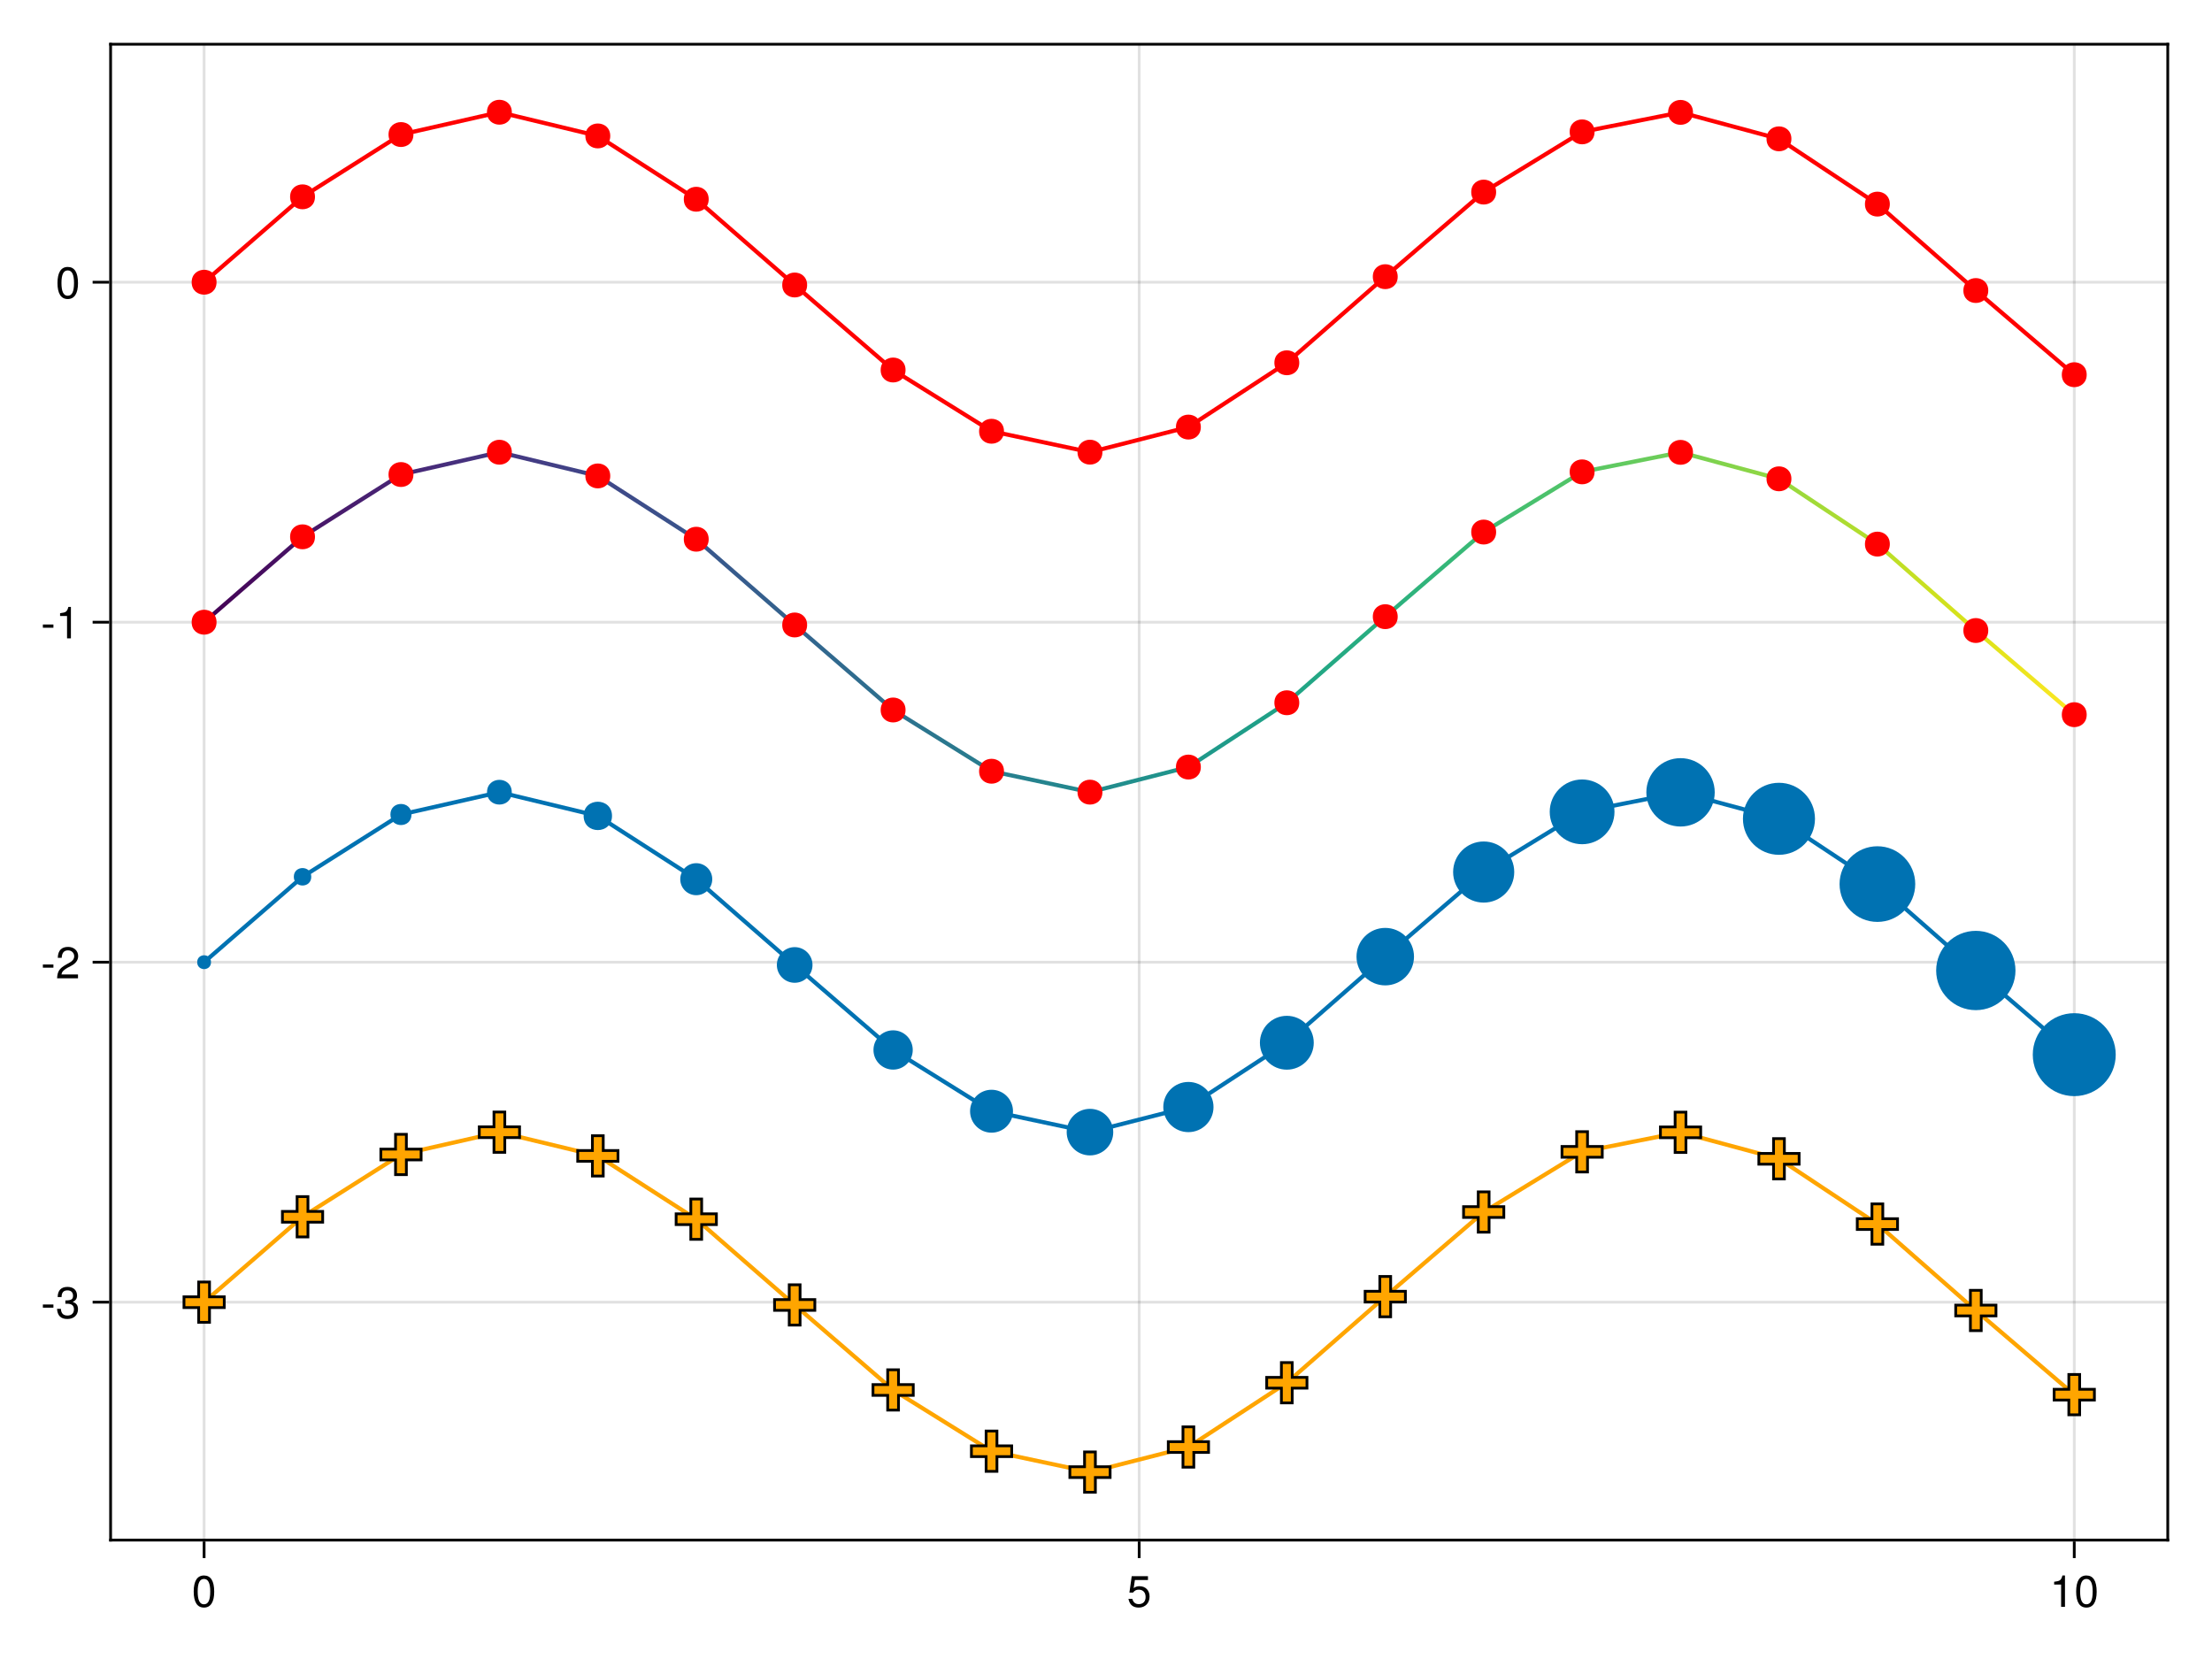 <?xml version="1.0" encoding="UTF-8"?>
<svg xmlns="http://www.w3.org/2000/svg" xmlns:xlink="http://www.w3.org/1999/xlink" width="600pt" height="450pt" viewBox="0 0 600 450" version="1.1">
<defs>
<g>
<symbol overflow="visible" id="glyph0-0-ugyAEeuV">
<path style="stroke:none;" d="M 0.234 -8.75 C 0.234 -8.75 0.234 0 0.234 0 C 0.234 0 5.641 0 5.641 0 C 5.641 0 5.641 -8.75 5.641 -8.75 C 5.641 -8.75 0.234 -8.75 0.234 -8.75 Z M 0.859 -0.625 C 0.859 -0.625 0.859 -8.125 0.859 -8.125 C 0.859 -8.125 5.016 -8.125 5.016 -8.125 C 5.016 -8.125 5.016 -0.625 5.016 -0.625 C 5.016 -0.625 0.859 -0.625 0.859 -0.625 Z M 0.859 -0.625 "/>
</symbol>
<symbol overflow="visible" id="glyph0-1-ugyAEeuV">
<path style="stroke:none;" d="M 6.078 -4.094 C 6.078 -1.297 5.094 0.188 3.297 0.188 C 1.469 0.188 0.516 -1.297 0.516 -4.156 C 0.516 -7.016 1.469 -8.516 3.297 -8.516 C 5.141 -8.516 6.078 -7.047 6.078 -4.094 Z M 5 -4.188 C 5 -6.469 4.438 -7.578 3.297 -7.578 C 2.156 -7.578 1.594 -6.484 1.594 -4.156 C 1.594 -1.828 2.156 -0.703 3.281 -0.703 C 4.453 -0.703 5 -1.781 5 -4.188 Z M 5 -4.188 "/>
</symbol>
<symbol overflow="visible" id="glyph1-0-ugyAEeuV">
<path style="stroke:none;" d="M 0.234 -8.75 C 0.234 -8.75 0.234 0 0.234 0 C 0.234 0 5.641 0 5.641 0 C 5.641 0 5.641 -8.75 5.641 -8.75 C 5.641 -8.75 0.234 -8.75 0.234 -8.75 Z M 0.859 -0.625 C 0.859 -0.625 0.859 -8.125 0.859 -8.125 C 0.859 -8.125 5.016 -8.125 5.016 -8.125 C 5.016 -8.125 5.016 -0.625 5.016 -0.625 C 5.016 -0.625 0.859 -0.625 0.859 -0.625 Z M 0.859 -0.625 "/>
</symbol>
<symbol overflow="visible" id="glyph1-1-ugyAEeuV">
<path style="stroke:none;" d="M 6.156 -2.812 C 6.156 -1.016 4.953 0.188 3.234 0.188 C 1.734 0.188 0.766 -0.484 0.422 -2.188 C 0.422 -2.188 1.469 -2.188 1.469 -2.188 C 1.734 -1.219 2.297 -0.75 3.219 -0.75 C 4.375 -0.75 5.078 -1.453 5.078 -2.672 C 5.078 -3.938 4.359 -4.672 3.219 -4.672 C 2.562 -4.672 2.141 -4.469 1.656 -3.875 C 1.656 -3.875 0.688 -3.875 0.688 -3.875 C 0.688 -3.875 1.312 -8.328 1.312 -8.328 C 1.312 -8.328 5.719 -8.328 5.719 -8.328 C 5.719 -8.328 5.719 -7.281 5.719 -7.281 C 5.719 -7.281 2.172 -7.281 2.172 -7.281 C 2.172 -7.281 1.844 -5.094 1.844 -5.094 C 2.328 -5.453 2.812 -5.609 3.406 -5.609 C 5.047 -5.609 6.156 -4.5 6.156 -2.812 Z M 6.156 -2.812 "/>
</symbol>
<symbol overflow="visible" id="glyph1-2-ugyAEeuV">
<path style="stroke:none;" d="M 4.156 0 C 4.156 0 3.109 0 3.109 0 C 3.109 0 3.109 -6.062 3.109 -6.062 C 3.109 -6.062 1.219 -6.062 1.219 -6.062 C 1.219 -6.062 1.219 -6.812 1.219 -6.812 C 2.859 -7.016 3.094 -7.203 3.469 -8.516 C 3.469 -8.516 4.156 -8.516 4.156 -8.516 C 4.156 -8.516 4.156 0 4.156 0 Z M 4.156 0 "/>
</symbol>
<symbol overflow="visible" id="glyph1-3-ugyAEeuV">
<path style="stroke:none;" d="M 6.078 -4.094 C 6.078 -1.297 5.094 0.188 3.297 0.188 C 1.469 0.188 0.516 -1.297 0.516 -4.156 C 0.516 -7.016 1.469 -8.516 3.297 -8.516 C 5.141 -8.516 6.078 -7.047 6.078 -4.094 Z M 5 -4.188 C 5 -6.469 4.438 -7.578 3.297 -7.578 C 2.156 -7.578 1.594 -6.484 1.594 -4.156 C 1.594 -1.828 2.156 -0.703 3.281 -0.703 C 4.453 -0.703 5 -1.781 5 -4.188 Z M 5 -4.188 "/>
</symbol>
<symbol overflow="visible" id="glyph2-0-ugyAEeuV">
<path style="stroke:none;" d="M 0.234 -8.75 C 0.234 -8.75 0.234 0 0.234 0 C 0.234 0 5.641 0 5.641 0 C 5.641 0 5.641 -8.75 5.641 -8.75 C 5.641 -8.75 0.234 -8.75 0.234 -8.75 Z M 0.859 -0.625 C 0.859 -0.625 0.859 -8.125 0.859 -8.125 C 0.859 -8.125 5.016 -8.125 5.016 -8.125 C 5.016 -8.125 5.016 -0.625 5.016 -0.625 C 5.016 -0.625 0.859 -0.625 0.859 -0.625 Z M 0.859 -0.625 "/>
</symbol>
<symbol overflow="visible" id="glyph2-1-ugyAEeuV">
<path style="stroke:none;" d="M 3.406 -2.875 C 3.406 -2.875 0.547 -2.875 0.547 -2.875 C 0.547 -2.875 0.547 -3.75 0.547 -3.75 C 0.547 -3.75 3.406 -3.75 3.406 -3.75 C 3.406 -3.75 3.406 -2.875 3.406 -2.875 Z M 3.406 -2.875 "/>
</symbol>
<symbol overflow="visible" id="glyph3-0-ugyAEeuV">
<path style="stroke:none;" d="M 0.234 -8.75 C 0.234 -8.75 0.234 0 0.234 0 C 0.234 0 5.641 0 5.641 0 C 5.641 0 5.641 -8.75 5.641 -8.75 C 5.641 -8.75 0.234 -8.75 0.234 -8.75 Z M 0.859 -0.625 C 0.859 -0.625 0.859 -8.125 0.859 -8.125 C 0.859 -8.125 5.016 -8.125 5.016 -8.125 C 5.016 -8.125 5.016 -0.625 5.016 -0.625 C 5.016 -0.625 0.859 -0.625 0.859 -0.625 Z M 0.859 -0.625 "/>
</symbol>
<symbol overflow="visible" id="glyph3-1-ugyAEeuV">
<path style="stroke:none;" d="M 6.078 -2.469 C 6.078 -0.859 4.938 0.188 3.188 0.188 C 1.453 0.188 0.516 -0.672 0.391 -2.562 C 0.391 -2.562 1.438 -2.562 1.438 -2.562 C 1.516 -1.328 2.078 -0.75 3.234 -0.75 C 4.328 -0.75 4.984 -1.391 4.984 -2.453 C 4.984 -3.406 4.391 -3.953 3.234 -3.953 C 3.234 -3.953 2.656 -3.953 2.656 -3.953 C 2.656 -3.953 2.656 -4.844 2.656 -4.844 C 4.344 -4.844 4.734 -5.219 4.734 -6.125 C 4.734 -7.031 4.172 -7.578 3.234 -7.578 C 2.156 -7.578 1.641 -7.016 1.625 -5.766 C 1.625 -5.766 0.562 -5.766 0.562 -5.766 C 0.594 -7.578 1.516 -8.516 3.234 -8.516 C 4.844 -8.516 5.812 -7.625 5.812 -6.172 C 5.812 -5.312 5.422 -4.766 4.625 -4.453 C 5.656 -4.109 6.078 -3.5 6.078 -2.469 Z M 6.078 -2.469 "/>
</symbol>
<symbol overflow="visible" id="glyph4-0-ugyAEeuV">
<path style="stroke:none;" d="M 0.234 -8.75 C 0.234 -8.75 0.234 0 0.234 0 C 0.234 0 5.641 0 5.641 0 C 5.641 0 5.641 -8.75 5.641 -8.75 C 5.641 -8.75 0.234 -8.75 0.234 -8.75 Z M 0.859 -0.625 C 0.859 -0.625 0.859 -8.125 0.859 -8.125 C 0.859 -8.125 5.016 -8.125 5.016 -8.125 C 5.016 -8.125 5.016 -0.625 5.016 -0.625 C 5.016 -0.625 0.859 -0.625 0.859 -0.625 Z M 0.859 -0.625 "/>
</symbol>
<symbol overflow="visible" id="glyph4-1-ugyAEeuV">
<path style="stroke:none;" d="M 3.406 -2.875 C 3.406 -2.875 0.547 -2.875 0.547 -2.875 C 0.547 -2.875 0.547 -3.75 0.547 -3.75 C 0.547 -3.75 3.406 -3.75 3.406 -3.75 C 3.406 -3.75 3.406 -2.875 3.406 -2.875 Z M 3.406 -2.875 "/>
</symbol>
<symbol overflow="visible" id="glyph5-0-ugyAEeuV">
<path style="stroke:none;" d="M 0.234 -8.75 C 0.234 -8.75 0.234 0 0.234 0 C 0.234 0 5.641 0 5.641 0 C 5.641 0 5.641 -8.75 5.641 -8.75 C 5.641 -8.75 0.234 -8.75 0.234 -8.75 Z M 0.859 -0.625 C 0.859 -0.625 0.859 -8.125 0.859 -8.125 C 0.859 -8.125 5.016 -8.125 5.016 -8.125 C 5.016 -8.125 5.016 -0.625 5.016 -0.625 C 5.016 -0.625 0.859 -0.625 0.859 -0.625 Z M 0.859 -0.625 "/>
</symbol>
<symbol overflow="visible" id="glyph5-1-ugyAEeuV">
<path style="stroke:none;" d="M 6.125 -6.016 C 6.125 -4.969 5.516 -4.078 4.328 -3.438 C 4.328 -3.438 3.125 -2.797 3.125 -2.797 C 2.094 -2.188 1.703 -1.734 1.594 -1.047 C 1.594 -1.047 6.078 -1.047 6.078 -1.047 C 6.078 -1.047 6.078 0 6.078 0 C 6.078 0 0.406 0 0.406 0 C 0.5 -1.875 1.016 -2.672 2.797 -3.688 C 2.797 -3.688 3.906 -4.312 3.906 -4.312 C 4.656 -4.734 5.047 -5.312 5.047 -5.984 C 5.047 -6.906 4.328 -7.578 3.375 -7.578 C 2.328 -7.578 1.734 -6.984 1.656 -5.562 C 1.656 -5.562 0.594 -5.562 0.594 -5.562 C 0.656 -7.625 1.672 -8.516 3.406 -8.516 C 5.016 -8.516 6.125 -7.453 6.125 -6.016 Z M 6.125 -6.016 "/>
</symbol>
<symbol overflow="visible" id="glyph6-0-ugyAEeuV">
<path style="stroke:none;" d="M 0.234 -8.75 C 0.234 -8.75 0.234 0 0.234 0 C 0.234 0 5.641 0 5.641 0 C 5.641 0 5.641 -8.75 5.641 -8.75 C 5.641 -8.75 0.234 -8.75 0.234 -8.75 Z M 0.859 -0.625 C 0.859 -0.625 0.859 -8.125 0.859 -8.125 C 0.859 -8.125 5.016 -8.125 5.016 -8.125 C 5.016 -8.125 5.016 -0.625 5.016 -0.625 C 5.016 -0.625 0.859 -0.625 0.859 -0.625 Z M 0.859 -0.625 "/>
</symbol>
<symbol overflow="visible" id="glyph6-1-ugyAEeuV">
<path style="stroke:none;" d="M 3.406 -2.875 C 3.406 -2.875 0.547 -2.875 0.547 -2.875 C 0.547 -2.875 0.547 -3.75 0.547 -3.75 C 0.547 -3.75 3.406 -3.75 3.406 -3.75 C 3.406 -3.75 3.406 -2.875 3.406 -2.875 Z M 3.406 -2.875 "/>
</symbol>
<symbol overflow="visible" id="glyph7-0-ugyAEeuV">
<path style="stroke:none;" d="M 0.234 -8.75 C 0.234 -8.75 0.234 0 0.234 0 C 0.234 0 5.641 0 5.641 0 C 5.641 0 5.641 -8.75 5.641 -8.75 C 5.641 -8.75 0.234 -8.75 0.234 -8.75 Z M 0.859 -0.625 C 0.859 -0.625 0.859 -8.125 0.859 -8.125 C 0.859 -8.125 5.016 -8.125 5.016 -8.125 C 5.016 -8.125 5.016 -0.625 5.016 -0.625 C 5.016 -0.625 0.859 -0.625 0.859 -0.625 Z M 0.859 -0.625 "/>
</symbol>
<symbol overflow="visible" id="glyph7-1-ugyAEeuV">
<path style="stroke:none;" d="M 4.156 0 C 4.156 0 3.109 0 3.109 0 C 3.109 0 3.109 -6.062 3.109 -6.062 C 3.109 -6.062 1.219 -6.062 1.219 -6.062 C 1.219 -6.062 1.219 -6.812 1.219 -6.812 C 2.859 -7.016 3.094 -7.203 3.469 -8.516 C 3.469 -8.516 4.156 -8.516 4.156 -8.516 C 4.156 -8.516 4.156 0 4.156 0 Z M 4.156 0 "/>
</symbol>
<symbol overflow="visible" id="glyph7-2-ugyAEeuV">
<path style="stroke:none;" d="M 6.078 -4.094 C 6.078 -1.297 5.094 0.188 3.297 0.188 C 1.469 0.188 0.516 -1.297 0.516 -4.156 C 0.516 -7.016 1.469 -8.516 3.297 -8.516 C 5.141 -8.516 6.078 -7.047 6.078 -4.094 Z M 5 -4.188 C 5 -6.469 4.438 -7.578 3.297 -7.578 C 2.156 -7.578 1.594 -6.484 1.594 -4.156 C 1.594 -1.828 2.156 -0.703 3.281 -0.703 C 4.453 -0.703 5 -1.781 5 -4.188 Z M 5 -4.188 "/>
</symbol>
</g>
<linearGradient id="linear0-ugyAEeuV" gradientUnits="userSpaceOnUse" x1="33.818" y1="209.028" x2="69.416" y2="178.144" gradientTransform="matrix(1,0,0,1,40,16)">
<stop offset="0" style="stop-color:rgb(26.7%,0.487%,32.941%);stop-opacity:1;"/>
<stop offset="1" style="stop-color:rgb(28.113%,8.119%,40.447%);stop-opacity:1;"/>
</linearGradient>
<linearGradient id="linear1-ugyAEeuV" gradientUnits="userSpaceOnUse" x1="69.416" y1="178.144" x2="105.014" y2="155.619" gradientTransform="matrix(1,0,0,1,40,16)">
<stop offset="0" style="stop-color:rgb(28.113%,8.119%,40.447%);stop-opacity:1;"/>
<stop offset="1" style="stop-color:rgb(28.195%,15.01%,46.479%);stop-opacity:1;"/>
</linearGradient>
<linearGradient id="linear2-ugyAEeuV" gradientUnits="userSpaceOnUse" x1="105.014" y1="155.619" x2="140.612" y2="147.551" gradientTransform="matrix(1,0,0,1,40,16)">
<stop offset="0" style="stop-color:rgb(28.195%,15.01%,46.479%);stop-opacity:1;"/>
<stop offset="1" style="stop-color:rgb(27.026%,21.532%,50.772%);stop-opacity:1;"/>
</linearGradient>
<linearGradient id="linear3-ugyAEeuV" gradientUnits="userSpaceOnUse" x1="140.612" y1="147.551" x2="176.211" y2="156.122" gradientTransform="matrix(1,0,0,1,40,16)">
<stop offset="0" style="stop-color:rgb(27.026%,21.532%,50.772%);stop-opacity:1;"/>
<stop offset="1" style="stop-color:rgb(24.92%,27.736%,53.41%);stop-opacity:1;"/>
</linearGradient>
<linearGradient id="linear4-ugyAEeuV" gradientUnits="userSpaceOnUse" x1="176.211" y1="156.122" x2="211.809" y2="179.015" gradientTransform="matrix(1,0,0,1,40,16)">
<stop offset="0" style="stop-color:rgb(24.92%,27.736%,53.41%);stop-opacity:1;"/>
<stop offset="1" style="stop-color:rgb(22.372%,33.543%,54.813%);stop-opacity:1;"/>
</linearGradient>
<linearGradient id="linear5-ugyAEeuV" gradientUnits="userSpaceOnUse" x1="211.809" y1="179.015" x2="247.407" y2="210.031" gradientTransform="matrix(1,0,0,1,40,16)">
<stop offset="0" style="stop-color:rgb(22.372%,33.543%,54.813%);stop-opacity:1;"/>
<stop offset="1" style="stop-color:rgb(19.849%,38.967%,55.481%);stop-opacity:1;"/>
</linearGradient>
<linearGradient id="linear6-ugyAEeuV" gradientUnits="userSpaceOnUse" x1="247.407" y1="210.031" x2="283.005" y2="240.775" gradientTransform="matrix(1,0,0,1,40,16)">
<stop offset="0" style="stop-color:rgb(19.849%,38.967%,55.481%);stop-opacity:1;"/>
<stop offset="1" style="stop-color:rgb(17.592%,44.109%,55.768%);stop-opacity:1;"/>
</linearGradient>
<linearGradient id="linear7-ugyAEeuV" gradientUnits="userSpaceOnUse" x1="283.005" y1="240.775" x2="318.603" y2="262.927" gradientTransform="matrix(1,0,0,1,40,16)">
<stop offset="0" style="stop-color:rgb(17.592%,44.109%,55.768%);stop-opacity:1;"/>
<stop offset="1" style="stop-color:rgb(15.573%,49.098%,55.79%);stop-opacity:1;"/>
</linearGradient>
<linearGradient id="linear8-ugyAEeuV" gradientUnits="userSpaceOnUse" x1="318.603" y1="262.927" x2="354.201" y2="270.49" gradientTransform="matrix(1,0,0,1,40,16)">
<stop offset="0" style="stop-color:rgb(15.573%,49.098%,55.79%);stop-opacity:1;"/>
<stop offset="1" style="stop-color:rgb(13.669%,54.04%,55.457%);stop-opacity:1;"/>
</linearGradient>
<linearGradient id="linear9-ugyAEeuV" gradientUnits="userSpaceOnUse" x1="354.201" y1="270.49" x2="389.799" y2="261.417" gradientTransform="matrix(1,0,0,1,40,16)">
<stop offset="0" style="stop-color:rgb(13.669%,54.04%,55.457%);stop-opacity:1;"/>
<stop offset="1" style="stop-color:rgb(12.169%,58.983%,54.542%);stop-opacity:1;"/>
</linearGradient>
<linearGradient id="linear1-ugyAEeuV0" gradientUnits="userSpaceOnUse" x1="389.799" y1="261.417" x2="425.397" y2="238.163" gradientTransform="matrix(1,0,0,1,40,16)">
<stop offset="0" style="stop-color:rgb(12.169%,58.983%,54.542%);stop-opacity:1;"/>
<stop offset="1" style="stop-color:rgb(12.429%,63.912%,52.769%);stop-opacity:1;"/>
</linearGradient>
<linearGradient id="linear1-ugyAEeuV1" gradientUnits="userSpaceOnUse" x1="425.397" y1="238.163" x2="460.995" y2="207.024" gradientTransform="matrix(1,0,0,1,40,16)">
<stop offset="0" style="stop-color:rgb(12.429%,63.912%,52.769%);stop-opacity:1;"/>
<stop offset="1" style="stop-color:rgb(16.225%,68.75%,49.899%);stop-opacity:1;"/>
</linearGradient>
<linearGradient id="linear1-ugyAEeuV2" gradientUnits="userSpaceOnUse" x1="460.995" y1="207.024" x2="496.593" y2="176.427" gradientTransform="matrix(1,0,0,1,40,16)">
<stop offset="0" style="stop-color:rgb(16.225%,68.75%,49.899%);stop-opacity:1;"/>
<stop offset="1" style="stop-color:rgb(23.592%,73.383%,45.758%);stop-opacity:1;"/>
</linearGradient>
<linearGradient id="linear1-ugyAEeuV3" gradientUnits="userSpaceOnUse" x1="496.593" y1="176.427" x2="532.191" y2="154.655" gradientTransform="matrix(1,0,0,1,40,16)">
<stop offset="0" style="stop-color:rgb(23.592%,73.383%,45.758%);stop-opacity:1;"/>
<stop offset="1" style="stop-color:rgb(33.503%,77.67%,40.253%);stop-opacity:1;"/>
</linearGradient>
<linearGradient id="linear1-ugyAEeuV4" gradientUnits="userSpaceOnUse" x1="532.191" y1="154.655" x2="567.789" y2="147.6" gradientTransform="matrix(1,0,0,1,40,16)">
<stop offset="0" style="stop-color:rgb(33.503%,77.67%,40.253%);stop-opacity:1;"/>
<stop offset="1" style="stop-color:rgb(45.231%,81.459%,33.36%);stop-opacity:1;"/>
</linearGradient>
<linearGradient id="linear1-ugyAEeuV5" gradientUnits="userSpaceOnUse" x1="567.789" y1="147.6" x2="603.388" y2="157.171" gradientTransform="matrix(1,0,0,1,40,16)">
<stop offset="0" style="stop-color:rgb(45.231%,81.459%,33.36%);stop-opacity:1;"/>
<stop offset="1" style="stop-color:rgb(58.302%,84.611%,25.161%);stop-opacity:1;"/>
</linearGradient>
<linearGradient id="linear1-ugyAEeuV6" gradientUnits="userSpaceOnUse" x1="603.388" y1="157.171" x2="638.986" y2="180.78" gradientTransform="matrix(1,0,0,1,40,16)">
<stop offset="0" style="stop-color:rgb(58.302%,84.611%,25.161%);stop-opacity:1;"/>
<stop offset="1" style="stop-color:rgb(72.205%,87.06%,16.156%);stop-opacity:1;"/>
</linearGradient>
<linearGradient id="linear1-ugyAEeuV7" gradientUnits="userSpaceOnUse" x1="638.986" y1="180.78" x2="674.584" y2="212.034" gradientTransform="matrix(1,0,0,1,40,16)">
<stop offset="0" style="stop-color:rgb(72.205%,87.06%,16.156%);stop-opacity:1;"/>
<stop offset="1" style="stop-color:rgb(86.172%,88.933%,9.658%);stop-opacity:1;"/>
</linearGradient>
<linearGradient id="linear1-ugyAEeuV8" gradientUnits="userSpaceOnUse" x1="674.584" y1="212.034" x2="710.182" y2="242.475" gradientTransform="matrix(1,0,0,1,40,16)">
<stop offset="0" style="stop-color:rgb(86.172%,88.933%,9.658%);stop-opacity:1;"/>
<stop offset="1" style="stop-color:rgb(99.325%,90.616%,14.394%);stop-opacity:1;"/>
</linearGradient>
</defs>
<g id="surface1-ugyAEeuV">
<rect x="0" y="0" width="600" height="450" style="fill:rgb(100%,100%,100%);fill-opacity:1;stroke:none;"/>
<path style=" stroke:none;fill-rule:nonzero;fill:rgb(100%,100%,100%);fill-opacity:1;" d="M 30 417.75 L 588 417.75 L 588 12 L 30 12 Z M 30 417.75 "/>
<path style="fill:none;stroke-width:1;stroke-linecap:butt;stroke-linejoin:miter;stroke:rgb(0%,0%,0%);stroke-opacity:0.12;stroke-miterlimit:2;" d="M 73.818 557 L 73.818 16 " transform="matrix(0.75,0,0,0.75,0,0)"/>
<path style="fill:none;stroke-width:1;stroke-linecap:butt;stroke-linejoin:miter;stroke:rgb(0%,0%,0%);stroke-opacity:0.12;stroke-miterlimit:2;" d="M 412 557 L 412 16 " transform="matrix(0.75,0,0,0.75,0,0)"/>
<path style="fill:none;stroke-width:1;stroke-linecap:butt;stroke-linejoin:miter;stroke:rgb(0%,0%,0%);stroke-opacity:0.12;stroke-miterlimit:2;" d="M 750.182 557 L 750.182 16 " transform="matrix(0.75,0,0,0.75,0,0)"/>
<path style="fill:none;stroke-width:1;stroke-linecap:butt;stroke-linejoin:miter;stroke:rgb(0%,0%,0%);stroke-opacity:0.12;stroke-miterlimit:2;" d="M 40 470.948 L 784 470.948 " transform="matrix(0.75,0,0,0.75,0,0)"/>
<path style="fill:none;stroke-width:1;stroke-linecap:butt;stroke-linejoin:miter;stroke:rgb(0%,0%,0%);stroke-opacity:0.12;stroke-miterlimit:2;" d="M 40 347.99 L 784 347.99 " transform="matrix(0.75,0,0,0.75,0,0)"/>
<path style="fill:none;stroke-width:1;stroke-linecap:butt;stroke-linejoin:miter;stroke:rgb(0%,0%,0%);stroke-opacity:0.12;stroke-miterlimit:2;" d="M 40 225.026 L 784 225.026 " transform="matrix(0.75,0,0,0.75,0,0)"/>
<path style="fill:none;stroke-width:1;stroke-linecap:butt;stroke-linejoin:miter;stroke:rgb(0%,0%,0%);stroke-opacity:0.12;stroke-miterlimit:2;" d="M 40 102.068 L 784 102.068 " transform="matrix(0.75,0,0,0.75,0,0)"/>
<g style="fill:rgb(0%,0%,0%);fill-opacity:1;">
  <use xlink:href="#glyph0-1-ugyAEeuV" x="52.027" y="435.863"/>
</g>
<g style="fill:rgb(0%,0%,0%);fill-opacity:1;">
  <use xlink:href="#glyph1-1-ugyAEeuV" x="305.664" y="435.863"/>
</g>
<g style="fill:rgb(0%,0%,0%);fill-opacity:1;">
  <use xlink:href="#glyph1-2-ugyAEeuV" x="555.965" y="435.863"/>
</g>
<g style="fill:rgb(0%,0%,0%);fill-opacity:1;">
  <use xlink:href="#glyph1-3-ugyAEeuV" x="562.637" y="435.863"/>
</g>
<g style="fill:rgb(0%,0%,0%);fill-opacity:1;">
  <use xlink:href="#glyph2-1-ugyAEeuV" x="11.082" y="357.586"/>
</g>
<g style="fill:rgb(0%,0%,0%);fill-opacity:1;">
  <use xlink:href="#glyph3-1-ugyAEeuV" x="15.078" y="357.586"/>
</g>
<g style="fill:rgb(0%,0%,0%);fill-opacity:1;">
  <use xlink:href="#glyph4-1-ugyAEeuV" x="11.082" y="265.363"/>
</g>
<g style="fill:rgb(0%,0%,0%);fill-opacity:1;">
  <use xlink:href="#glyph5-1-ugyAEeuV" x="15.078" y="265.363"/>
</g>
<g style="fill:rgb(0%,0%,0%);fill-opacity:1;">
  <use xlink:href="#glyph6-1-ugyAEeuV" x="11.082" y="173.145"/>
</g>
<g style="fill:rgb(0%,0%,0%);fill-opacity:1;">
  <use xlink:href="#glyph7-1-ugyAEeuV" x="15.078" y="173.145"/>
</g>
<g style="fill:rgb(0%,0%,0%);fill-opacity:1;">
  <use xlink:href="#glyph7-2-ugyAEeuV" x="15.078" y="80.926"/>
</g>
<path style="fill:none;stroke-width:1.5;stroke-linecap:butt;stroke-linejoin:miter;stroke:rgb(100%,0%,0%);stroke-opacity:1;stroke-miterlimit:2;" d="M 73.818 102.068 L 109.417 71.182 L 145.016 48.661 L 180.615 40.589 L 216.208 49.161 L 251.807 72.057 L 287.406 103.073 L 323.005 133.818 L 358.604 155.969 L 394.203 163.531 L 429.797 154.458 L 465.396 131.203 L 500.995 100.062 L 536.594 69.469 L 572.193 47.693 L 607.792 40.641 L 643.385 50.214 L 678.984 73.818 L 714.583 105.073 L 750.182 135.516 " transform="matrix(0.75,0,0,0.75,0,0)"/>
<path style=" stroke:none;fill-rule:nonzero;fill:rgb(100%,0%,0%);fill-opacity:1;" d="M 58.738 76.551 C 58.738 81.051 51.988 81.051 51.988 76.551 C 51.988 72.051 58.738 72.051 58.738 76.551 "/>
<path style=" stroke:none;fill-rule:nonzero;fill:rgb(100%,0%,0%);fill-opacity:1;" d="M 85.438 53.387 C 85.438 57.887 78.688 57.887 78.688 53.387 C 78.688 48.887 85.438 48.887 85.438 53.387 "/>
<path style=" stroke:none;fill-rule:nonzero;fill:rgb(100%,0%,0%);fill-opacity:1;" d="M 112.137 36.496 C 112.137 40.996 105.387 40.996 105.387 36.496 C 105.387 31.996 112.137 31.996 112.137 36.496 "/>
<path style=" stroke:none;fill-rule:nonzero;fill:rgb(100%,0%,0%);fill-opacity:1;" d="M 138.836 30.441 C 138.836 34.941 132.086 34.941 132.086 30.441 C 132.086 25.941 138.836 25.941 138.836 30.441 "/>
<path style=" stroke:none;fill-rule:nonzero;fill:rgb(100%,0%,0%);fill-opacity:1;" d="M 165.531 36.871 C 165.531 41.371 158.781 41.371 158.781 36.871 C 158.781 32.371 165.531 32.371 165.531 36.871 "/>
<path style=" stroke:none;fill-rule:nonzero;fill:rgb(100%,0%,0%);fill-opacity:1;" d="M 192.23 54.043 C 192.23 58.543 185.48 58.543 185.48 54.043 C 185.48 49.543 192.23 49.543 192.23 54.043 "/>
<path style=" stroke:none;fill-rule:nonzero;fill:rgb(100%,0%,0%);fill-opacity:1;" d="M 218.93 77.305 C 218.93 81.805 212.18 81.805 212.18 77.305 C 212.18 72.805 218.93 72.805 218.93 77.305 "/>
<path style=" stroke:none;fill-rule:nonzero;fill:rgb(100%,0%,0%);fill-opacity:1;" d="M 245.629 100.363 C 245.629 104.863 238.879 104.863 238.879 100.363 C 238.879 95.863 245.629 95.863 245.629 100.363 "/>
<path style=" stroke:none;fill-rule:nonzero;fill:rgb(100%,0%,0%);fill-opacity:1;" d="M 272.328 116.977 C 272.328 121.477 265.578 121.477 265.578 116.977 C 265.578 112.477 272.328 112.477 272.328 116.977 "/>
<path style=" stroke:none;fill-rule:nonzero;fill:rgb(100%,0%,0%);fill-opacity:1;" d="M 299.027 122.648 C 299.027 127.148 292.277 127.148 292.277 122.648 C 292.277 118.148 299.027 118.148 299.027 122.648 "/>
<path style=" stroke:none;fill-rule:nonzero;fill:rgb(100%,0%,0%);fill-opacity:1;" d="M 325.723 115.844 C 325.723 120.344 318.973 120.344 318.973 115.844 C 318.973 111.344 325.723 111.344 325.723 115.844 "/>
<path style=" stroke:none;fill-rule:nonzero;fill:rgb(100%,0%,0%);fill-opacity:1;" d="M 352.422 98.402 C 352.422 102.902 345.672 102.902 345.672 98.402 C 345.672 93.902 352.422 93.902 352.422 98.402 "/>
<path style=" stroke:none;fill-rule:nonzero;fill:rgb(100%,0%,0%);fill-opacity:1;" d="M 379.121 75.047 C 379.121 79.547 372.371 79.547 372.371 75.047 C 372.371 70.547 379.121 70.547 379.121 75.047 "/>
<path style=" stroke:none;fill-rule:nonzero;fill:rgb(100%,0%,0%);fill-opacity:1;" d="M 405.82 52.102 C 405.82 56.602 399.07 56.602 399.07 52.102 C 399.07 47.602 405.82 47.602 405.82 52.102 "/>
<path style=" stroke:none;fill-rule:nonzero;fill:rgb(100%,0%,0%);fill-opacity:1;" d="M 432.52 35.77 C 432.52 40.27 425.77 40.27 425.77 35.77 C 425.77 31.27 432.52 31.27 432.52 35.77 "/>
<path style=" stroke:none;fill-rule:nonzero;fill:rgb(100%,0%,0%);fill-opacity:1;" d="M 459.219 30.48 C 459.219 34.98 452.469 34.98 452.469 30.48 C 452.469 25.98 459.219 25.98 459.219 30.48 "/>
<path style=" stroke:none;fill-rule:nonzero;fill:rgb(100%,0%,0%);fill-opacity:1;" d="M 485.914 37.66 C 485.914 42.16 479.164 42.16 479.164 37.66 C 479.164 33.16 485.914 33.16 485.914 37.66 "/>
<path style=" stroke:none;fill-rule:nonzero;fill:rgb(100%,0%,0%);fill-opacity:1;" d="M 512.613 55.363 C 512.613 59.863 505.863 59.863 505.863 55.363 C 505.863 50.863 512.613 50.863 512.613 55.363 "/>
<path style=" stroke:none;fill-rule:nonzero;fill:rgb(100%,0%,0%);fill-opacity:1;" d="M 539.312 78.805 C 539.312 83.305 532.562 83.305 532.562 78.805 C 532.562 74.305 539.312 74.305 539.312 78.805 "/>
<path style=" stroke:none;fill-rule:nonzero;fill:rgb(100%,0%,0%);fill-opacity:1;" d="M 566.012 101.637 C 566.012 106.137 559.262 106.137 559.262 101.637 C 559.262 97.137 566.012 97.137 566.012 101.637 "/>
<path style="fill:none;stroke-width:1.5;stroke-linecap:round;stroke-linejoin:miter;stroke:url(#linear0-ugyAEeuV);stroke-miterlimit:2;" d="M 73.818 225.026 L 109.417 194.146 " transform="matrix(0.75,0,0,0.75,0,0)"/>
<path style="fill:none;stroke-width:1.5;stroke-linecap:round;stroke-linejoin:miter;stroke:url(#linear1-ugyAEeuV);stroke-miterlimit:2;" d="M 109.417 194.146 L 145.016 171.62 " transform="matrix(0.75,0,0,0.75,0,0)"/>
<path style="fill:none;stroke-width:1.5;stroke-linecap:round;stroke-linejoin:miter;stroke:url(#linear2-ugyAEeuV);stroke-miterlimit:2;" d="M 145.016 171.62 L 180.615 163.552 " transform="matrix(0.75,0,0,0.75,0,0)"/>
<path style="fill:none;stroke-width:1.5;stroke-linecap:round;stroke-linejoin:miter;stroke:url(#linear3-ugyAEeuV);stroke-miterlimit:2;" d="M 180.615 163.552 L 216.208 172.125 " transform="matrix(0.75,0,0,0.75,0,0)"/>
<path style="fill:none;stroke-width:1.5;stroke-linecap:round;stroke-linejoin:miter;stroke:url(#linear4-ugyAEeuV);stroke-miterlimit:2;" d="M 216.208 172.125 L 251.807 195.016 " transform="matrix(0.75,0,0,0.75,0,0)"/>
<path style="fill:none;stroke-width:1.5;stroke-linecap:round;stroke-linejoin:miter;stroke:url(#linear5-ugyAEeuV);stroke-miterlimit:2;" d="M 251.807 195.016 L 287.406 226.031 " transform="matrix(0.75,0,0,0.75,0,0)"/>
<path style="fill:none;stroke-width:1.5;stroke-linecap:round;stroke-linejoin:miter;stroke:url(#linear6-ugyAEeuV);stroke-miterlimit:2;" d="M 287.406 226.031 L 323.005 256.776 " transform="matrix(0.75,0,0,0.75,0,0)"/>
<path style="fill:none;stroke-width:1.5;stroke-linecap:round;stroke-linejoin:miter;stroke:url(#linear7-ugyAEeuV);stroke-miterlimit:2;" d="M 323.005 256.776 L 358.604 278.927 " transform="matrix(0.75,0,0,0.75,0,0)"/>
<path style="fill:none;stroke-width:1.5;stroke-linecap:round;stroke-linejoin:miter;stroke:url(#linear8-ugyAEeuV);stroke-miterlimit:2;" d="M 358.604 278.927 L 394.203 286.49 " transform="matrix(0.75,0,0,0.75,0,0)"/>
<path style="fill:none;stroke-width:1.5;stroke-linecap:round;stroke-linejoin:miter;stroke:url(#linear9-ugyAEeuV);stroke-miterlimit:2;" d="M 394.203 286.49 L 429.797 277.417 " transform="matrix(0.75,0,0,0.75,0,0)"/>
<path style="fill:none;stroke-width:1.5;stroke-linecap:round;stroke-linejoin:miter;stroke:url(#linear1-ugyAEeuV0);stroke-miterlimit:2;" d="M 429.797 277.417 L 465.396 254.161 " transform="matrix(0.75,0,0,0.75,0,0)"/>
<path style="fill:none;stroke-width:1.5;stroke-linecap:round;stroke-linejoin:miter;stroke:url(#linear1-ugyAEeuV1);stroke-miterlimit:2;" d="M 465.396 254.161 L 500.995 223.026 " transform="matrix(0.75,0,0,0.75,0,0)"/>
<path style="fill:none;stroke-width:1.5;stroke-linecap:round;stroke-linejoin:miter;stroke:url(#linear1-ugyAEeuV2);stroke-miterlimit:2;" d="M 500.995 223.026 L 536.594 192.427 " transform="matrix(0.75,0,0,0.75,0,0)"/>
<path style="fill:none;stroke-width:1.5;stroke-linecap:round;stroke-linejoin:miter;stroke:url(#linear1-ugyAEeuV3);stroke-miterlimit:2;" d="M 536.594 192.427 L 572.193 170.656 " transform="matrix(0.75,0,0,0.75,0,0)"/>
<path style="fill:none;stroke-width:1.5;stroke-linecap:round;stroke-linejoin:miter;stroke:url(#linear1-ugyAEeuV4);stroke-miterlimit:2;" d="M 572.193 170.656 L 607.792 163.599 " transform="matrix(0.75,0,0,0.75,0,0)"/>
<path style="fill:none;stroke-width:1.5;stroke-linecap:round;stroke-linejoin:miter;stroke:url(#linear1-ugyAEeuV5);stroke-miterlimit:2;" d="M 607.792 163.599 L 643.385 173.172 " transform="matrix(0.75,0,0,0.75,0,0)"/>
<path style="fill:none;stroke-width:1.5;stroke-linecap:round;stroke-linejoin:miter;stroke:url(#linear1-ugyAEeuV6);stroke-miterlimit:2;" d="M 643.385 173.172 L 678.984 196.781 " transform="matrix(0.75,0,0,0.75,0,0)"/>
<path style="fill:none;stroke-width:1.5;stroke-linecap:round;stroke-linejoin:miter;stroke:url(#linear1-ugyAEeuV7);stroke-miterlimit:2;" d="M 678.984 196.781 L 714.583 228.036 " transform="matrix(0.75,0,0,0.75,0,0)"/>
<path style="fill:none;stroke-width:1.5;stroke-linecap:round;stroke-linejoin:miter;stroke:url(#linear1-ugyAEeuV8);stroke-miterlimit:2;" d="M 714.583 228.036 L 750.182 258.474 " transform="matrix(0.75,0,0,0.75,0,0)"/>
<path style=" stroke:none;fill-rule:nonzero;fill:rgb(100%,0%,0%);fill-opacity:1;" d="M 58.738 168.77 C 58.738 173.27 51.988 173.27 51.988 168.77 C 51.988 164.27 58.738 164.27 58.738 168.77 "/>
<path style=" stroke:none;fill-rule:nonzero;fill:rgb(100%,0%,0%);fill-opacity:1;" d="M 85.438 145.609 C 85.438 150.109 78.688 150.109 78.688 145.609 C 78.688 141.109 85.438 141.109 85.438 145.609 "/>
<path style=" stroke:none;fill-rule:nonzero;fill:rgb(100%,0%,0%);fill-opacity:1;" d="M 112.137 128.715 C 112.137 133.215 105.387 133.215 105.387 128.715 C 105.387 124.215 112.137 124.215 112.137 128.715 "/>
<path style=" stroke:none;fill-rule:nonzero;fill:rgb(100%,0%,0%);fill-opacity:1;" d="M 138.836 122.664 C 138.836 127.164 132.086 127.164 132.086 122.664 C 132.086 118.164 138.836 118.164 138.836 122.664 "/>
<path style=" stroke:none;fill-rule:nonzero;fill:rgb(100%,0%,0%);fill-opacity:1;" d="M 165.531 129.094 C 165.531 133.594 158.781 133.594 158.781 129.094 C 158.781 124.594 165.531 124.594 165.531 129.094 "/>
<path style=" stroke:none;fill-rule:nonzero;fill:rgb(100%,0%,0%);fill-opacity:1;" d="M 192.23 146.262 C 192.23 150.762 185.48 150.762 185.48 146.262 C 185.48 141.762 192.23 141.762 192.23 146.262 "/>
<path style=" stroke:none;fill-rule:nonzero;fill:rgb(100%,0%,0%);fill-opacity:1;" d="M 218.93 169.523 C 218.93 174.023 212.18 174.023 212.18 169.523 C 212.18 165.023 218.93 165.023 218.93 169.523 "/>
<path style=" stroke:none;fill-rule:nonzero;fill:rgb(100%,0%,0%);fill-opacity:1;" d="M 245.629 192.582 C 245.629 197.082 238.879 197.082 238.879 192.582 C 238.879 188.082 245.629 188.082 245.629 192.582 "/>
<path style=" stroke:none;fill-rule:nonzero;fill:rgb(100%,0%,0%);fill-opacity:1;" d="M 272.328 209.195 C 272.328 213.695 265.578 213.695 265.578 209.195 C 265.578 204.695 272.328 204.695 272.328 209.195 "/>
<path style=" stroke:none;fill-rule:nonzero;fill:rgb(100%,0%,0%);fill-opacity:1;" d="M 299.027 214.867 C 299.027 219.367 292.277 219.367 292.277 214.867 C 292.277 210.367 299.027 210.367 299.027 214.867 "/>
<path style=" stroke:none;fill-rule:nonzero;fill:rgb(100%,0%,0%);fill-opacity:1;" d="M 325.723 208.062 C 325.723 212.562 318.973 212.562 318.973 208.062 C 318.973 203.562 325.723 203.562 325.723 208.062 "/>
<path style=" stroke:none;fill-rule:nonzero;fill:rgb(100%,0%,0%);fill-opacity:1;" d="M 352.422 190.621 C 352.422 195.121 345.672 195.121 345.672 190.621 C 345.672 186.121 352.422 186.121 352.422 190.621 "/>
<path style=" stroke:none;fill-rule:nonzero;fill:rgb(100%,0%,0%);fill-opacity:1;" d="M 379.121 167.27 C 379.121 171.77 372.371 171.77 372.371 167.27 C 372.371 162.77 379.121 162.77 379.121 167.27 "/>
<path style=" stroke:none;fill-rule:nonzero;fill:rgb(100%,0%,0%);fill-opacity:1;" d="M 405.82 144.32 C 405.82 148.82 399.07 148.82 399.07 144.32 C 399.07 139.82 405.82 139.82 405.82 144.32 "/>
<path style=" stroke:none;fill-rule:nonzero;fill:rgb(100%,0%,0%);fill-opacity:1;" d="M 432.52 127.992 C 432.52 132.492 425.77 132.492 425.77 127.992 C 425.77 123.492 432.52 123.492 432.52 127.992 "/>
<path style=" stroke:none;fill-rule:nonzero;fill:rgb(100%,0%,0%);fill-opacity:1;" d="M 459.219 122.699 C 459.219 127.199 452.469 127.199 452.469 122.699 C 452.469 118.199 459.219 118.199 459.219 122.699 "/>
<path style=" stroke:none;fill-rule:nonzero;fill:rgb(100%,0%,0%);fill-opacity:1;" d="M 485.914 129.879 C 485.914 134.379 479.164 134.379 479.164 129.879 C 479.164 125.379 485.914 125.379 485.914 129.879 "/>
<path style=" stroke:none;fill-rule:nonzero;fill:rgb(100%,0%,0%);fill-opacity:1;" d="M 512.613 147.586 C 512.613 152.086 505.863 152.086 505.863 147.586 C 505.863 143.086 512.613 143.086 512.613 147.586 "/>
<path style=" stroke:none;fill-rule:nonzero;fill:rgb(100%,0%,0%);fill-opacity:1;" d="M 539.312 171.027 C 539.312 175.527 532.562 175.527 532.562 171.027 C 532.562 166.527 539.312 166.527 539.312 171.027 "/>
<path style=" stroke:none;fill-rule:nonzero;fill:rgb(100%,0%,0%);fill-opacity:1;" d="M 566.012 193.855 C 566.012 198.355 559.262 198.355 559.262 193.855 C 559.262 189.355 566.012 189.355 566.012 193.855 "/>
<path style="fill:none;stroke-width:1.5;stroke-linecap:butt;stroke-linejoin:miter;stroke:rgb(0%,44.706%,69.804%);stroke-opacity:1;stroke-miterlimit:2;" d="M 73.818 347.99 L 109.417 317.104 L 145.016 294.578 L 180.615 286.51 L 216.208 295.083 L 251.807 317.974 L 287.406 348.99 L 323.005 379.734 L 358.604 401.885 L 394.203 409.448 L 429.797 400.375 L 465.396 377.125 L 500.995 345.984 L 536.594 315.385 L 572.193 293.615 L 607.792 286.557 L 643.385 296.13 L 678.984 319.74 L 714.583 350.995 L 750.182 381.432 " transform="matrix(0.75,0,0,0.75,0,0)"/>
<path style=" stroke:none;fill-rule:nonzero;fill:rgb(0%,44.706%,69.804%);fill-opacity:1;" d="M 57.238 260.992 C 57.238 263.492 53.488 263.492 53.488 260.992 C 53.488 258.492 57.238 258.492 57.238 260.992 "/>
<path style=" stroke:none;fill-rule:nonzero;fill:rgb(0%,44.706%,69.804%);fill-opacity:1;" d="M 84.43 237.828 C 84.43 240.984 79.695 240.984 79.695 237.828 C 79.695 234.668 84.43 234.668 84.43 237.828 "/>
<path style=" stroke:none;fill-rule:nonzero;fill:rgb(0%,44.706%,69.804%);fill-opacity:1;" d="M 111.621 220.934 C 111.621 224.75 105.898 224.75 105.898 220.934 C 105.898 217.117 111.621 217.117 111.621 220.934 "/>
<path style=" stroke:none;fill-rule:nonzero;fill:rgb(0%,44.706%,69.804%);fill-opacity:1;" d="M 138.816 214.883 C 138.816 219.355 132.105 219.355 132.105 214.883 C 132.105 210.41 138.816 210.41 138.816 214.883 "/>
<path style=" stroke:none;fill-rule:nonzero;fill:rgb(0%,44.706%,69.804%);fill-opacity:1;" d="M 166.008 221.312 C 166.008 226.441 158.309 226.441 158.309 221.312 C 158.309 216.18 166.008 216.18 166.008 221.312 "/>
<path style=" stroke:none;fill-rule:nonzero;fill:rgb(0%,44.706%,69.804%);fill-opacity:1;" d="M 193.199 238.48 C 193.199 240.879 191.254 242.824 188.855 242.824 C 186.457 242.824 184.516 240.879 184.516 238.48 C 184.516 236.082 186.457 234.137 188.855 234.137 C 191.254 234.137 193.199 236.082 193.199 238.48 "/>
<path style=" stroke:none;fill-rule:nonzero;fill:rgb(0%,44.706%,69.804%);fill-opacity:1;" d="M 220.391 261.742 C 220.391 264.414 218.227 266.578 215.555 266.578 C 212.883 266.578 210.719 264.414 210.719 261.742 C 210.719 259.07 212.883 256.906 215.555 256.906 C 218.227 256.906 220.391 259.07 220.391 261.742 "/>
<path style=" stroke:none;fill-rule:nonzero;fill:rgb(0%,44.706%,69.804%);fill-opacity:1;" d="M 247.582 284.801 C 247.582 287.746 245.195 290.129 242.254 290.129 C 239.309 290.129 236.926 287.746 236.926 284.801 C 236.926 281.859 239.309 279.473 242.254 279.473 C 245.195 279.473 247.582 281.859 247.582 284.801 "/>
<path style=" stroke:none;fill-rule:nonzero;fill:rgb(0%,44.706%,69.804%);fill-opacity:1;" d="M 274.773 301.414 C 274.773 304.629 272.168 307.238 268.953 307.238 C 265.738 307.238 263.129 304.629 263.129 301.414 C 263.129 298.199 265.738 295.594 268.953 295.594 C 272.168 295.594 274.773 298.199 274.773 301.414 "/>
<path style=" stroke:none;fill-rule:nonzero;fill:rgb(0%,44.706%,69.804%);fill-opacity:1;" d="M 301.965 307.086 C 301.965 310.574 299.141 313.402 295.652 313.402 C 292.164 313.402 289.336 310.574 289.336 307.086 C 289.336 303.598 292.164 300.77 295.652 300.77 C 299.141 300.77 301.965 303.598 301.965 307.086 "/>
<path style=" stroke:none;fill-rule:nonzero;fill:rgb(0%,44.706%,69.804%);fill-opacity:1;" d="M 329.16 300.281 C 329.16 304.043 326.109 307.09 322.348 307.09 C 318.59 307.09 315.539 304.043 315.539 300.281 C 315.539 296.523 318.59 293.473 322.348 293.473 C 326.109 293.473 329.16 296.523 329.16 300.281 "/>
<path style=" stroke:none;fill-rule:nonzero;fill:rgb(0%,44.706%,69.804%);fill-opacity:1;" d="M 356.352 282.844 C 356.352 286.875 353.082 290.145 349.047 290.145 C 345.016 290.145 341.746 286.875 341.746 282.844 C 341.746 278.809 345.016 275.539 349.047 275.539 C 353.082 275.539 356.352 278.809 356.352 282.844 "/>
<path style=" stroke:none;fill-rule:nonzero;fill:rgb(0%,44.706%,69.804%);fill-opacity:1;" d="M 383.543 259.488 C 383.543 263.793 380.051 267.285 375.746 267.285 C 371.441 267.285 367.949 263.793 367.949 259.488 C 367.949 255.184 371.441 251.691 375.746 251.691 C 380.051 251.691 383.543 255.184 383.543 259.488 "/>
<path style=" stroke:none;fill-rule:nonzero;fill:rgb(0%,44.706%,69.804%);fill-opacity:1;" d="M 410.734 236.539 C 410.734 241.117 407.023 244.828 402.445 244.828 C 397.867 244.828 394.156 241.117 394.156 236.539 C 394.156 231.961 397.867 228.25 402.445 228.25 C 407.023 228.25 410.734 231.961 410.734 236.539 "/>
<path style=" stroke:none;fill-rule:nonzero;fill:rgb(0%,44.706%,69.804%);fill-opacity:1;" d="M 437.926 220.211 C 437.926 225.062 433.996 228.992 429.145 228.992 C 424.293 228.992 420.359 225.062 420.359 220.211 C 420.359 215.359 424.293 211.43 429.145 211.43 C 433.996 211.43 437.926 215.359 437.926 220.211 "/>
<path style=" stroke:none;fill-rule:nonzero;fill:rgb(0%,44.706%,69.804%);fill-opacity:1;" d="M 465.117 214.918 C 465.117 220.043 460.965 224.195 455.844 224.195 C 450.719 224.195 446.566 220.043 446.566 214.918 C 446.566 209.797 450.719 205.645 455.844 205.645 C 460.965 205.645 465.117 209.797 465.117 214.918 "/>
<path style=" stroke:none;fill-rule:nonzero;fill:rgb(0%,44.706%,69.804%);fill-opacity:1;" d="M 492.309 222.098 C 492.309 227.492 487.938 231.867 482.539 231.867 C 477.145 231.867 472.77 227.492 472.77 222.098 C 472.77 216.703 477.145 212.328 482.539 212.328 C 487.938 212.328 492.309 216.703 492.309 222.098 "/>
<path style=" stroke:none;fill-rule:nonzero;fill:rgb(0%,44.706%,69.804%);fill-opacity:1;" d="M 519.504 239.805 C 519.504 245.473 514.906 250.066 509.238 250.066 C 503.57 250.066 498.977 245.473 498.977 239.805 C 498.977 234.137 503.57 229.543 509.238 229.543 C 514.906 229.543 519.504 234.137 519.504 239.805 "/>
<path style=" stroke:none;fill-rule:nonzero;fill:rgb(0%,44.706%,69.804%);fill-opacity:1;" d="M 546.695 263.246 C 546.695 269.188 541.879 274 535.938 274 C 529.996 274 525.18 269.188 525.18 263.246 C 525.18 257.305 529.996 252.488 535.938 252.488 C 541.879 252.488 546.695 257.305 546.695 263.246 "/>
<path style=" stroke:none;fill-rule:nonzero;fill:rgb(0%,44.706%,69.804%);fill-opacity:1;" d="M 573.887 286.074 C 573.887 292.289 568.848 297.324 562.637 297.324 C 556.422 297.324 551.387 292.289 551.387 286.074 C 551.387 279.863 556.422 274.824 562.637 274.824 C 568.848 274.824 573.887 279.863 573.887 286.074 "/>
<path style="fill:none;stroke-width:1.5;stroke-linecap:butt;stroke-linejoin:miter;stroke:rgb(100%,64.706%,0%);stroke-opacity:1;stroke-miterlimit:2;" d="M 73.818 470.948 L 109.417 440.062 L 145.016 417.536 L 180.615 409.469 L 216.208 418.042 L 251.807 440.932 L 287.406 471.948 L 323.005 502.693 L 358.604 524.844 L 394.203 532.411 L 429.797 523.339 L 465.396 500.083 L 500.995 468.943 L 536.594 438.349 L 572.193 416.573 L 607.792 409.521 L 643.385 419.089 L 678.984 442.698 L 714.583 473.953 L 750.182 504.396 " transform="matrix(0.75,0,0,0.75,0,0)"/>
<path style="fill-rule:nonzero;fill:rgb(100%,64.706%,0%);fill-opacity:1;stroke-width:1;stroke-linecap:butt;stroke-linejoin:miter;stroke:rgb(0%,0%,0%);stroke-opacity:1;stroke-miterlimit:2;" d="M 75.771 469.01 L 81.104 469.01 L 81.104 472.906 L 75.771 472.906 L 75.771 478.24 L 71.854 478.24 L 71.854 472.906 L 66.542 472.906 L 66.542 469.01 L 71.854 469.01 L 71.854 463.656 L 75.771 463.656 Z M 82.198 478.24 " transform="matrix(0.75,0,0,0.75,0,0)"/>
<path style="fill-rule:nonzero;fill:rgb(100%,64.706%,0%);fill-opacity:1;stroke-width:1;stroke-linecap:butt;stroke-linejoin:miter;stroke:rgb(0%,0%,0%);stroke-opacity:1;stroke-miterlimit:2;" d="M 111.37 438.125 L 116.703 438.125 L 116.703 442.021 L 111.37 442.021 L 111.37 447.354 L 107.453 447.354 L 107.453 442.021 L 102.141 442.021 L 102.141 438.125 L 107.453 438.125 L 107.453 432.771 L 111.37 432.771 Z M 117.792 447.354 " transform="matrix(0.75,0,0,0.75,0,0)"/>
<path style="fill-rule:nonzero;fill:rgb(100%,64.706%,0%);fill-opacity:1;stroke-width:1;stroke-linecap:butt;stroke-linejoin:miter;stroke:rgb(0%,0%,0%);stroke-opacity:1;stroke-miterlimit:2;" d="M 146.969 415.599 L 152.302 415.599 L 152.302 419.495 L 146.969 419.495 L 146.969 424.828 L 143.052 424.828 L 143.052 419.495 L 137.74 419.495 L 137.74 415.599 L 143.052 415.599 L 143.052 410.245 L 146.969 410.245 Z M 153.396 424.828 " transform="matrix(0.75,0,0,0.75,0,0)"/>
<path style="fill-rule:nonzero;fill:rgb(100%,64.706%,0%);fill-opacity:1;stroke-width:1;stroke-linecap:butt;stroke-linejoin:miter;stroke:rgb(0%,0%,0%);stroke-opacity:1;stroke-miterlimit:2;" d="M 182.568 407.531 L 187.901 407.531 L 187.901 411.427 L 182.568 411.427 L 182.568 416.76 L 178.651 416.76 L 178.651 411.427 L 173.339 411.427 L 173.339 407.531 L 178.651 407.531 L 178.651 402.177 L 182.568 402.177 Z M 188.99 416.76 " transform="matrix(0.75,0,0,0.75,0,0)"/>
<path style="fill-rule:nonzero;fill:rgb(100%,64.706%,0%);fill-opacity:1;stroke-width:1;stroke-linecap:butt;stroke-linejoin:miter;stroke:rgb(0%,0%,0%);stroke-opacity:1;stroke-miterlimit:2;" d="M 218.167 416.104 L 223.5 416.104 L 223.5 420 L 218.167 420 L 218.167 425.333 L 214.25 425.333 L 214.25 420 L 208.938 420 L 208.938 416.104 L 214.25 416.104 L 214.25 410.75 L 218.167 410.75 Z M 224.594 425.333 " transform="matrix(0.75,0,0,0.75,0,0)"/>
<path style="fill-rule:nonzero;fill:rgb(100%,64.706%,0%);fill-opacity:1;stroke-width:1;stroke-linecap:butt;stroke-linejoin:miter;stroke:rgb(0%,0%,0%);stroke-opacity:1;stroke-miterlimit:2;" d="M 253.76 438.995 L 259.094 438.995 L 259.094 442.891 L 253.76 442.891 L 253.76 448.224 L 249.844 448.224 L 249.844 442.891 L 244.531 442.891 L 244.531 438.995 L 249.844 438.995 L 249.844 433.641 L 253.76 433.641 Z M 260.188 448.224 " transform="matrix(0.75,0,0,0.75,0,0)"/>
<path style="fill-rule:nonzero;fill:rgb(100%,64.706%,0%);fill-opacity:1;stroke-width:1;stroke-linecap:butt;stroke-linejoin:miter;stroke:rgb(0%,0%,0%);stroke-opacity:1;stroke-miterlimit:2;" d="M 289.359 470.01 L 294.693 470.01 L 294.693 473.906 L 289.359 473.906 L 289.359 479.24 L 285.443 479.24 L 285.443 473.906 L 280.13 473.906 L 280.13 470.01 L 285.443 470.01 L 285.443 464.656 L 289.359 464.656 Z M 295.781 479.24 " transform="matrix(0.75,0,0,0.75,0,0)"/>
<path style="fill-rule:nonzero;fill:rgb(100%,64.706%,0%);fill-opacity:1;stroke-width:1;stroke-linecap:butt;stroke-linejoin:miter;stroke:rgb(0%,0%,0%);stroke-opacity:1;stroke-miterlimit:2;" d="M 324.958 500.755 L 330.292 500.755 L 330.292 504.651 L 324.958 504.651 L 324.958 509.984 L 321.042 509.984 L 321.042 504.651 L 315.729 504.651 L 315.729 500.755 L 321.042 500.755 L 321.042 495.401 L 324.958 495.401 Z M 331.385 509.984 " transform="matrix(0.75,0,0,0.75,0,0)"/>
<path style="fill-rule:nonzero;fill:rgb(100%,64.706%,0%);fill-opacity:1;stroke-width:1;stroke-linecap:butt;stroke-linejoin:miter;stroke:rgb(0%,0%,0%);stroke-opacity:1;stroke-miterlimit:2;" d="M 360.557 522.906 L 365.891 522.906 L 365.891 526.802 L 360.557 526.802 L 360.557 532.135 L 356.641 532.135 L 356.641 526.802 L 351.328 526.802 L 351.328 522.906 L 356.641 522.906 L 356.641 517.552 L 360.557 517.552 Z M 366.979 532.135 " transform="matrix(0.75,0,0,0.75,0,0)"/>
<path style="fill-rule:nonzero;fill:rgb(100%,64.706%,0%);fill-opacity:1;stroke-width:1;stroke-linecap:butt;stroke-linejoin:miter;stroke:rgb(0%,0%,0%);stroke-opacity:1;stroke-miterlimit:2;" d="M 396.156 530.469 L 401.49 530.469 L 401.49 534.365 L 396.156 534.365 L 396.156 539.698 L 392.24 539.698 L 392.24 534.365 L 386.927 534.365 L 386.927 530.469 L 392.24 530.469 L 392.24 525.115 L 396.156 525.115 Z M 402.583 539.698 " transform="matrix(0.75,0,0,0.75,0,0)"/>
<path style="fill-rule:nonzero;fill:rgb(100%,64.706%,0%);fill-opacity:1;stroke-width:1;stroke-linecap:butt;stroke-linejoin:miter;stroke:rgb(0%,0%,0%);stroke-opacity:1;stroke-miterlimit:2;" d="M 431.755 521.396 L 437.089 521.396 L 437.089 525.292 L 431.755 525.292 L 431.755 530.625 L 427.839 530.625 L 427.839 525.292 L 422.526 525.292 L 422.526 521.396 L 427.839 521.396 L 427.839 516.042 L 431.755 516.042 Z M 438.177 530.625 " transform="matrix(0.75,0,0,0.75,0,0)"/>
<path style="fill-rule:nonzero;fill:rgb(100%,64.706%,0%);fill-opacity:1;stroke-width:1;stroke-linecap:butt;stroke-linejoin:miter;stroke:rgb(0%,0%,0%);stroke-opacity:1;stroke-miterlimit:2;" d="M 467.349 498.146 L 472.682 498.146 L 472.682 502.042 L 467.349 502.042 L 467.349 507.375 L 463.432 507.375 L 463.432 502.042 L 458.12 502.042 L 458.12 498.146 L 463.432 498.146 L 463.432 492.792 L 467.349 492.792 Z M 473.771 507.375 " transform="matrix(0.75,0,0,0.75,0,0)"/>
<path style="fill-rule:nonzero;fill:rgb(100%,64.706%,0%);fill-opacity:1;stroke-width:1;stroke-linecap:butt;stroke-linejoin:miter;stroke:rgb(0%,0%,0%);stroke-opacity:1;stroke-miterlimit:2;" d="M 502.948 467.005 L 508.281 467.005 L 508.281 470.901 L 502.948 470.901 L 502.948 476.234 L 499.031 476.234 L 499.031 470.901 L 493.719 470.901 L 493.719 467.005 L 499.031 467.005 L 499.031 461.651 L 502.948 461.651 Z M 509.375 476.234 " transform="matrix(0.75,0,0,0.75,0,0)"/>
<path style="fill-rule:nonzero;fill:rgb(100%,64.706%,0%);fill-opacity:1;stroke-width:1;stroke-linecap:butt;stroke-linejoin:miter;stroke:rgb(0%,0%,0%);stroke-opacity:1;stroke-miterlimit:2;" d="M 538.547 436.406 L 543.88 436.406 L 543.88 440.302 L 538.547 440.302 L 538.547 445.635 L 534.63 445.635 L 534.63 440.302 L 529.318 440.302 L 529.318 436.406 L 534.63 436.406 L 534.63 431.052 L 538.547 431.052 Z M 544.969 445.635 " transform="matrix(0.75,0,0,0.75,0,0)"/>
<path style="fill-rule:nonzero;fill:rgb(100%,64.706%,0%);fill-opacity:1;stroke-width:1;stroke-linecap:butt;stroke-linejoin:miter;stroke:rgb(0%,0%,0%);stroke-opacity:1;stroke-miterlimit:2;" d="M 574.146 414.635 L 579.479 414.635 L 579.479 418.531 L 574.146 418.531 L 574.146 423.865 L 570.229 423.865 L 570.229 418.531 L 564.917 418.531 L 564.917 414.635 L 570.229 414.635 L 570.229 409.281 L 574.146 409.281 Z M 580.573 423.865 " transform="matrix(0.75,0,0,0.75,0,0)"/>
<path style="fill-rule:nonzero;fill:rgb(100%,64.706%,0%);fill-opacity:1;stroke-width:1;stroke-linecap:butt;stroke-linejoin:miter;stroke:rgb(0%,0%,0%);stroke-opacity:1;stroke-miterlimit:2;" d="M 609.745 407.578 L 615.078 407.578 L 615.078 411.474 L 609.745 411.474 L 609.745 416.807 L 605.828 416.807 L 605.828 411.474 L 600.516 411.474 L 600.516 407.578 L 605.828 407.578 L 605.828 402.224 L 609.745 402.224 Z M 616.167 416.807 " transform="matrix(0.75,0,0,0.75,0,0)"/>
<path style="fill-rule:nonzero;fill:rgb(100%,64.706%,0%);fill-opacity:1;stroke-width:1;stroke-linecap:butt;stroke-linejoin:miter;stroke:rgb(0%,0%,0%);stroke-opacity:1;stroke-miterlimit:2;" d="M 645.344 417.151 L 650.677 417.151 L 650.677 421.047 L 645.344 421.047 L 645.344 426.38 L 641.427 426.38 L 641.427 421.047 L 636.115 421.047 L 636.115 417.151 L 641.427 417.151 L 641.427 411.797 L 645.344 411.797 Z M 651.771 426.38 " transform="matrix(0.75,0,0,0.75,0,0)"/>
<path style="fill-rule:nonzero;fill:rgb(100%,64.706%,0%);fill-opacity:1;stroke-width:1;stroke-linecap:butt;stroke-linejoin:miter;stroke:rgb(0%,0%,0%);stroke-opacity:1;stroke-miterlimit:2;" d="M 680.938 440.76 L 686.271 440.76 L 686.271 444.656 L 680.938 444.656 L 680.938 449.99 L 677.021 449.99 L 677.021 444.656 L 671.708 444.656 L 671.708 440.76 L 677.021 440.76 L 677.021 435.406 L 680.938 435.406 Z M 687.365 449.99 " transform="matrix(0.75,0,0,0.75,0,0)"/>
<path style="fill-rule:nonzero;fill:rgb(100%,64.706%,0%);fill-opacity:1;stroke-width:1;stroke-linecap:butt;stroke-linejoin:miter;stroke:rgb(0%,0%,0%);stroke-opacity:1;stroke-miterlimit:2;" d="M 716.536 472.016 L 721.87 472.016 L 721.87 475.911 L 716.536 475.911 L 716.536 481.245 L 712.62 481.245 L 712.62 475.911 L 707.307 475.911 L 707.307 472.016 L 712.62 472.016 L 712.62 466.661 L 716.536 466.661 Z M 722.958 481.245 " transform="matrix(0.75,0,0,0.75,0,0)"/>
<path style="fill-rule:nonzero;fill:rgb(100%,64.706%,0%);fill-opacity:1;stroke-width:1;stroke-linecap:butt;stroke-linejoin:miter;stroke:rgb(0%,0%,0%);stroke-opacity:1;stroke-miterlimit:2;" d="M 752.135 502.453 L 757.469 502.453 L 757.469 506.349 L 752.135 506.349 L 752.135 511.682 L 748.219 511.682 L 748.219 506.349 L 742.906 506.349 L 742.906 502.453 L 748.219 502.453 L 748.219 497.099 L 752.135 497.099 Z M 758.562 511.682 " transform="matrix(0.75,0,0,0.75,0,0)"/>
<path style="fill:none;stroke-width:1;stroke-linecap:butt;stroke-linejoin:miter;stroke:rgb(0%,0%,0%);stroke-opacity:1;stroke-miterlimit:2;" d="M 73.818 557.5 L 73.818 563.5 " transform="matrix(0.75,0,0,0.75,0,0)"/>
<path style="fill:none;stroke-width:1;stroke-linecap:butt;stroke-linejoin:miter;stroke:rgb(0%,0%,0%);stroke-opacity:1;stroke-miterlimit:2;" d="M 412 557.5 L 412 563.5 " transform="matrix(0.75,0,0,0.75,0,0)"/>
<path style="fill:none;stroke-width:1;stroke-linecap:butt;stroke-linejoin:miter;stroke:rgb(0%,0%,0%);stroke-opacity:1;stroke-miterlimit:2;" d="M 750.182 557.5 L 750.182 563.5 " transform="matrix(0.75,0,0,0.75,0,0)"/>
<path style="fill:none;stroke-width:1;stroke-linecap:butt;stroke-linejoin:miter;stroke:rgb(0%,0%,0%);stroke-opacity:1;stroke-miterlimit:2;" d="M 39.5 470.948 L 33.5 470.948 " transform="matrix(0.75,0,0,0.75,0,0)"/>
<path style="fill:none;stroke-width:1;stroke-linecap:butt;stroke-linejoin:miter;stroke:rgb(0%,0%,0%);stroke-opacity:1;stroke-miterlimit:2;" d="M 39.5 347.99 L 33.5 347.99 " transform="matrix(0.75,0,0,0.75,0,0)"/>
<path style="fill:none;stroke-width:1;stroke-linecap:butt;stroke-linejoin:miter;stroke:rgb(0%,0%,0%);stroke-opacity:1;stroke-miterlimit:2;" d="M 39.5 225.026 L 33.5 225.026 " transform="matrix(0.75,0,0,0.75,0,0)"/>
<path style="fill:none;stroke-width:1;stroke-linecap:butt;stroke-linejoin:miter;stroke:rgb(0%,0%,0%);stroke-opacity:1;stroke-miterlimit:2;" d="M 39.5 102.068 L 33.5 102.068 " transform="matrix(0.75,0,0,0.75,0,0)"/>
<path style="fill:none;stroke-width:1;stroke-linecap:butt;stroke-linejoin:miter;stroke:rgb(0%,0%,0%);stroke-opacity:1;stroke-miterlimit:2;" d="M 39.5 557 L 784.5 557 " transform="matrix(0.75,0,0,0.75,0,0)"/>
<path style="fill:none;stroke-width:1;stroke-linecap:butt;stroke-linejoin:miter;stroke:rgb(0%,0%,0%);stroke-opacity:1;stroke-miterlimit:2;" d="M 40 557.5 L 40 15.5 " transform="matrix(0.75,0,0,0.75,0,0)"/>
<path style="fill:none;stroke-width:1;stroke-linecap:butt;stroke-linejoin:miter;stroke:rgb(0%,0%,0%);stroke-opacity:1;stroke-miterlimit:2;" d="M 39.5 16 L 784.5 16 " transform="matrix(0.75,0,0,0.75,0,0)"/>
<path style="fill:none;stroke-width:1;stroke-linecap:butt;stroke-linejoin:miter;stroke:rgb(0%,0%,0%);stroke-opacity:1;stroke-miterlimit:2;" d="M 784 557.5 L 784 15.5 " transform="matrix(0.75,0,0,0.75,0,0)"/>
</g>
</svg>
